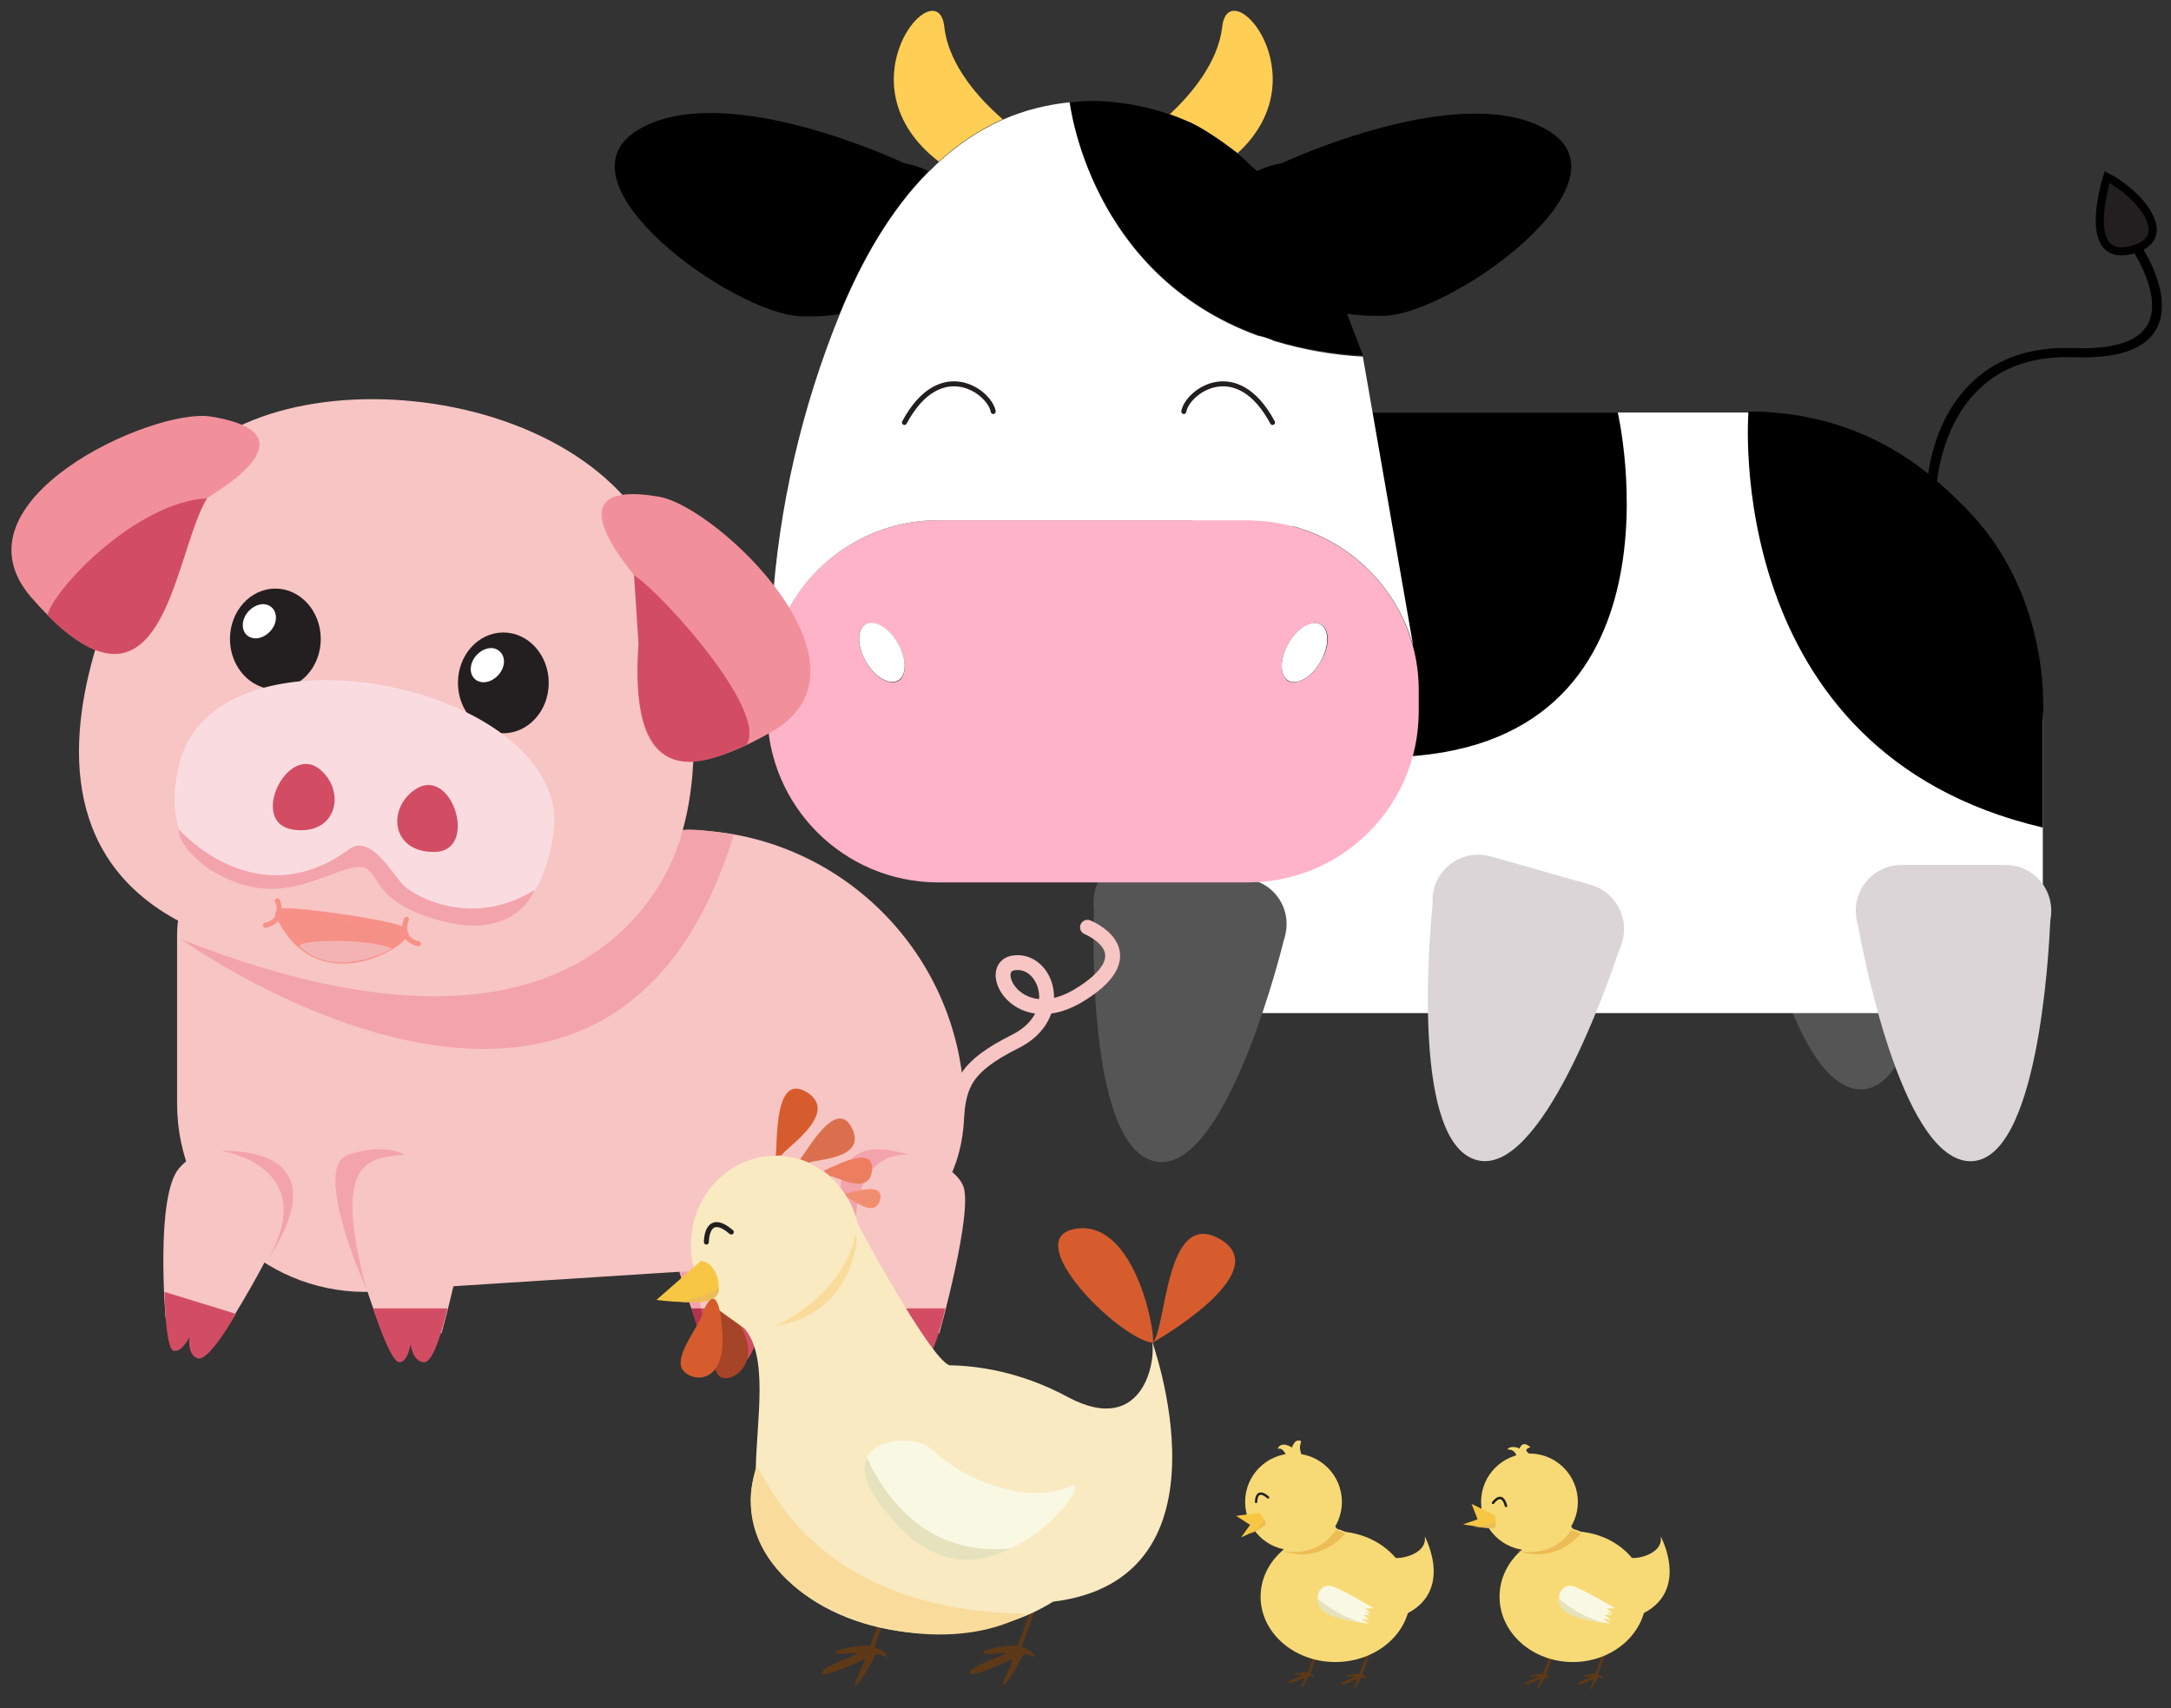 <?xml version="1.0" encoding="utf-8"?>
<!-- Generator: Adobe Illustrator 22.1.0, SVG Export Plug-In . SVG Version: 6.00 Build 0)  -->
<svg version="1.1" id="Layer_1" xmlns="http://www.w3.org/2000/svg" xmlns:xlink="http://www.w3.org/1999/xlink" x="0px" y="0px"
	 viewBox="0 0 435.2 342.5" style="enable-background:new 0 0 435.2 342.5;" xml:space="preserve">
<rect x="0" y="0" width="435.2" height="342.5" fill="#333333" stroke="none"/>
<style type="text/css">
	.st0{fill:#565556;}
	.st1{fill:#FFFFFF;stroke:#000000;stroke-width:1.274;stroke-miterlimit:10;}
	.st2{fill:#231F20;stroke:#000000;stroke-width:1.623;stroke-miterlimit:10;}
	.st3{fill:#FFFFFF;}
	.st4{fill:#DBD5D7;}
	.st5{stroke:#000000;stroke-width:0.637;stroke-miterlimit:10;}
	.st6{fill:#FFCE55;}
	.st7{fill:#FFB3C9;}
	.st8{fill:none;stroke:#231F20;stroke-linecap:round;stroke-linejoin:round;}
	.st9{fill:#F7C5C3;}
	.st10{fill:#D24D64;}
	.st11{fill:none;stroke:#F7C5C3;stroke-width:2.983;stroke-linecap:round;stroke-linejoin:round;}
	.st12{fill:#F3A3AC;}
	.st13{fill:#F1909B;}
	.st14{fill:#231F20;}
	.st15{fill:#FADCE0;}
	.st16{fill:#F59087;stroke:#F79086;stroke-width:1.989;stroke-linecap:round;stroke-linejoin:round;}
	.st17{fill:none;stroke:#F79086;stroke-linecap:round;stroke-linejoin:round;}
	.st18{fill:#AF354F;}
	.st19{fill:#F4B3B3;}
	.st20{fill:#5E3918;}
	.st21{fill:#A54426;}
	.st22{fill:#F9EAC2;}
	.st23{fill:#F9F8E2;}
	.st24{fill:#F7C743;}
	.st25{fill:#EBBD54;}
	.st26{fill:#D65C2E;}
	.st27{fill:#DB6F4D;}
	.st28{fill:#ED7D5F;}
	.st29{fill:#F28E70;}
	.st30{fill:#E5E2BD;}
	.st31{fill:#F7DA76;}
	.st32{fill:#F9DC9B;}
	.st33{fill:none;stroke:#231F20;stroke-width:0.476;stroke-linecap:round;stroke-linejoin:round;}
	.st34{fill:none;stroke:#231F20;stroke-width:0.5;stroke-linecap:round;stroke-linejoin:round;}
</style>
<g id="Layer_2_5_">
	<g id="Alpaca_1_">
		<path class="st0" d="M389.2,168.2c0-5.1-4.1-9.2-9.2-9.2h-20.8c-5.1,0-9.2,4.1-9.2,9.2l0,0c0,1.1,0.2,2.1,0.5,3.1
			c1.6,8.9,9.4,46.8,22.4,47.1c13.6,0.2,15.8-41.6,16.1-48.1C389.2,169.6,389.2,168.9,389.2,168.2L389.2,168.2z"/>
		<path class="st1" d="M404,152.8"/>
		<path class="st2" d="M422.4,35.5c0,0-5.4,16.9,4.5,14.7S428.7,38.7,422.4,35.5z"/>
		<path class="st3" d="M253.3,82.7h97.2c32.6,0,59,26.4,59,59v47.2c0,7.8-6.3,14.2-14.2,14.2l0,0H253.3c-7.8,0-14.2-6.3-14.2-14.2
			V96.8C239.1,89,245.5,82.7,253.3,82.7C253.3,82.7,253.3,82.7,253.3,82.7z"/>
		<path class="st0" d="M257.7,187.2c1.1-5-2.1-9.9-7.1-10.9l-20.3-4.4c-5-1.1-9.9,2.1-10.9,7.1l0,0c-0.2,1-0.3,2.1-0.1,3.1
			c-0.3,9.1-0.6,47.8,12.1,50.7c13.3,3.1,24.2-37.3,25.8-43.7C257.3,188.5,257.6,187.9,257.7,187.2z"/>
		<path class="st4" d="M325.2,188.8c1.4-4.9-1.4-10-6.3-11.4l-20-5.7c-4.9-1.4-10,1.4-11.4,6.3l0,0c-0.3,1-0.4,2.1-0.3,3.1
			c-0.9,9-3.9,47.6,8.6,51.4c13,4,26.6-35.6,28.7-41.8C324.8,190.2,325,189.5,325.2,188.8L325.2,188.8z"/>
		<path class="st4" d="M411.2,182.6c0-5.1-4.1-9.2-9.2-9.2h-20.8c-5.1,0-9.2,4.1-9.2,9.2l0,0c0,1.1,0.2,2.1,0.5,3.1
			c1.6,8.9,9.4,46.8,22.4,47.1c13.6,0.2,15.8-41.6,16.1-48.1C411.1,184,411.2,183.3,411.2,182.6L411.2,182.6z"/>
		<path d="M324.3,82.7c0,0,15.7,67.9-45.6,69.1s-4.8-69.1-4.8-69.1L324.3,82.7z"/>
		<path d="M350.5,82.5c0,0-5.7,68.3,59,83.4v-21.4c0,0,2.2-22.4-13.2-40.2C380.9,86.5,363.7,82.5,350.5,82.5z"/>
		<path class="st5" d="M387.9,97.6l-1.3,0c0-0.5,0.5-12.9,9.1-20.9c5-4.7,11.7-6.9,20-6.6c8,0.3,13.1-1.3,15.1-4.9
			c3.2-5.8-2.9-15-3-15.1l1.1-0.7c0.3,0.4,6.6,9.9,3.1,16.4c-2.2,4-7.7,5.8-16.2,5.5c-7.9-0.3-14.3,1.8-19,6.2
			C388.4,85.3,387.9,97.5,387.9,97.6z"/>
		<path class="st6" d="M238.2,24.4c0.2,0.1,0.3,0.2,0.5,0.2c0.8,0.4,1.7,0.9,2.4,1.3c2.4,1.5,4.8,3.1,7,4.8
			C265,15.2,246.3-6,245,5.4c-0.8,7.1-6.2,13.5-10.5,17.5c1.1,0.4,2.2,0.8,3.3,1.3C237.9,24.2,238,24.3,238.2,24.4z"/>
		<path d="M181.2,32.7c0,0-36.1-17.2-53.4-6.6s19.1,36.7,32.6,37.3c2.6,0.1,5.2,0,7.8-0.4c4.5-10.8,10.3-21,17.9-28.7
			C184.7,33.6,183,33,181.2,32.7z"/>
		<path d="M277.8,63.3c13.5-0.7,49.9-26.6,32.6-37.1S257,32.7,257,32.7c-1.7,0.3-3.4,0.8-5,1.6l0,0c0,0-0.3-0.3-0.8-0.7
			c-0.5-0.4-1.1-1-1.9-1.8c-2.6-2.2-5.3-4.2-8.2-5.9c-0.8-0.5-1.6-0.9-2.4-1.3c-0.2-0.1-0.3-0.2-0.5-0.2c-0.2-0.1-0.3-0.1-0.5-0.2
			c-4.6-2-9.4-3.2-14.3-3.7c-3-0.4-6-0.3-8.9,0l0,0c0,0.3,5.3,47.5,58.7,50.8h0l0-0.1l-3.1-8.1l-0.1-0.2l0,0
			C272.6,63.3,275.2,63.4,277.8,63.3z"/>
		<path class="st6" d="M189.3,5.4c-1.3-11.8-21.4,11.4-1.1,27c3.8-3.5,8.1-6.4,12.8-8.5C196.6,20.1,190.2,13.3,189.3,5.4z"/>
		<path class="st7" d="M250.3,104.3h-62.4c-15.4,0.1-28.8,10.4-32.9,25.2c-0.8,2.9-1.2,5.9-1.2,8.8v4.5c0.1,18.8,15.3,34,34.1,34.1
			h62.4c18.8-0.1,34-15.3,34.1-34.1v-4.5c0-3-0.4-6-1.2-8.9C279.2,114.7,265.7,104.4,250.3,104.3z M258.3,129
			c1.8-3.1,4.7-4.8,6.5-3.8c1.8,1,1.8,4.4-0.1,7.5c-1.8,3.1-4.7,4.8-6.5,3.8C256.5,135.4,256.5,132.1,258.3,129L258.3,129z
			 M173.5,125.2c1.8-1,4.7,0.7,6.5,3.8c1.8,3.1,1.8,6.5,0.1,7.5c-1.8,1-4.7-0.7-6.5-3.8S171.7,126.2,173.5,125.2L173.5,125.2z"/>
		<ellipse transform="matrix(0.5 -0.866 0.866 0.5 17.472 291.882)" class="st3" cx="261.5" cy="130.8" rx="6.5" ry="3.7"/>
		<ellipse transform="matrix(0.866 -0.5 0.5 0.866 -41.723 105.905)" class="st3" cx="176.8" cy="130.8" rx="3.7" ry="6.5"/>
		<path class="st0" d="M166.7,233"/>
		<path class="st3" d="M273.2,71.5c-6-0.3-12-1.4-17.7-3.1c-1.1-0.5-2.2-0.9-3.4-1.1c-33.8-12.4-37.6-46.6-37.7-46.8
			c-4.6,0.5-9.1,1.6-13.4,3.5c-4.7,2.1-9,5-12.8,8.5c-0.7,0.6-1.3,1.3-2,1.9c-7.7,7.7-13.5,17.9-17.9,28.7
			c-7.6,18.7-12.2,38.6-13.5,58.7c0.1,1.8,0,7.4,0.3,7.7c4-14.8,17.5-25.2,32.9-25.2h62.4c15.4,0.1,28.8,10.4,32.9,25.2L273.2,71.5z
			"/>
		<path class="st8" d="M237.3,82.5c0.7-4,10.6-11.2,17.8,2.2"/>
		<path class="st8" d="M199.1,82.5c-0.7-4-10.6-11.2-17.8,2.2"/>
	</g>
</g>
<g id="Layer_2_2_">
	<g id="Pig">
		<path class="st9" d="M134.2,237.8c-2.9,6.8,6.3,29.5,6.3,29.5h11.8c0,0,6.8-24.3,4.8-29.5C154.7,231.7,138.6,227.5,134.2,237.8z"
			/>
		<path class="st10" d="M138.6,262.3h14.9c0,0-2.4,11-4.7,10.8c-2.3-0.1-2.7-3.6-2.7-3.6s-0.5,3.5-2.2,3.6
			C142.2,273.3,138.6,262.3,138.6,262.3z"/>
		<path class="st11" d="M191.7,224.3c0.6-6.8,1.6-10.4,11.8-15.5s6.4-16.4,0-15.8c-6.4,0.5,0.5,14.6,13.5,6.1c13-8.4,1-13.2,1-13.2"
			/>
		<path class="st9" d="M157.4,253.6L73.1,259c-20.7-0.1-37.5-16.8-37.6-37.6v-34c0-11.6,9.4-21,21-21h80.9
			c30.8,0.1,55.8,25.1,55.9,55.9l0,0C193.4,242.5,177.6,253.6,157.4,253.6z"/>
		<path class="st12" d="M136.8,166.5c0,0-11.7,56.9-100.5,21.8c0,0,85.6,61.4,110.8-21C147.1,167.3,138,165.8,136.8,166.5z"/>
		<path class="st9" d="M170.2,237.8c-2.9,6.8,6.3,29.5,6.3,29.5h11.8c0,0,6.8-24.3,4.8-29.5C190.7,231.7,174.6,227.5,170.2,237.8z"
			/>
		<path class="st10" d="M174.6,262.3h14.9c0,0-2.4,11-4.7,10.8c-2.3-0.1-2.7-3.6-2.7-3.6s-0.5,3.5-2.2,3.6
			C178.1,273.3,174.6,262.3,174.6,262.3z"/>
		<path class="st9" d="M35.9,234.2c-4.8,5.6-2.7,30-2.7,30l11.3,3.5c0,0,13.6-21.3,13.2-26.8C57.3,234.5,43.2,225.7,35.9,234.2z"/>
		<path class="st10" d="M33,259l14.3,4.4c0,0-5.5,9.8-7.7,8.9c-2.2-0.8-1.6-4.3-1.6-4.3s-1.5,3.2-3.2,2.8S33,259,33,259z"/>
		<path class="st9" d="M70.4,237.8c-2.9,6.8,6.3,29.5,6.3,29.5h11.8c0,0,6.8-24.3,4.8-29.5C90.8,231.7,74.8,227.5,70.4,237.8z"/>
		<path class="st10" d="M74.8,262.3h14.9c0,0-2.4,11-4.7,10.8c-2.3-0.1-2.7-3.6-2.7-3.6s-0.5,3.5-2.2,3.6
			C78.3,273.3,74.8,262.3,74.8,262.3z"/>
		<path class="st9" d="M33.9,98.2c14.8-28.8,88-23.4,99.7,16.4s13.1,102.6-85.7,74.8C-14.9,171.6,33.9,98.2,33.9,98.2z"/>
		<path class="st13" d="M42.2,83.5c-11.5-1.8-52.8,16.9-35.9,36.3c28.7,32.9,28.8-16,35.6-20.2C53.2,92.6,57.3,85.9,42.2,83.5z"/>
		<path class="st13" d="M132.2,99.6c11.7,2.1,45.3,34.1,22.5,47.1c-38.8,22.2-22.4-25.1-27.6-31.4
			C118.5,104.7,116.8,96.9,132.2,99.6z"/>
		<ellipse class="st14" cx="55.2" cy="128.1" rx="9.1" ry="10.1"/>
		<path class="st3" d="M55,125.3c-0.8,1.8-2.8,3-4.4,2.6c-1.7-0.4-2.4-2.2-1.6-4.1c0.8-1.8,2.8-3,4.4-2.6S55.8,123.4,55,125.3z"/>
		<ellipse class="st14" cx="100.9" cy="136.9" rx="9.1" ry="10.1"/>
		<path class="st3" d="M100.7,134.1c-0.8,1.8-2.8,3-4.4,2.6c-1.7-0.4-2.4-2.2-1.6-4.1c0.8-1.8,2.8-3,4.4-2.6
			C100.8,130.5,101.5,132.3,100.7,134.1z"/>
		<path class="st15" d="M35.9,153.3c-6.7,27.4,25.5,28.8,33.5,19.5c3.9-4.6,4.2,4.2,9.8,7.6c2.2,1.3,26.9,16.9,31.7-12.9
			C115.7,137.7,43.4,122.4,35.9,153.3z"/>
		<path class="st10" d="M83.5,158.1c-5.9,3.6-5.3,12.8,3.6,12.7S90.7,153.7,83.5,158.1z"/>
		<path class="st10" d="M64.2,154.3c5.3,4.5,3.2,13.4-5.6,12C49.8,164.8,57.7,148.8,64.2,154.3z"/>
		<path class="st12" d="M35.9,166.3c0,0,15.5,17.8,34.3,3.8c4.2-2.7,8.4,5,10.6,7.3c2.2,2.3,13.9,8.8,26.4,1c0,0-3.8,10.2-18.5,6.3
			c-15.2-4-12.2-10.7-16.5-10.9c-5.7-0.2-16,9.8-30.7,0.2C35,168.8,35.9,166.3,35.9,166.3z"/>
		<path class="st16" d="M56.2,183.3c-0.5-1.1,23.4,2.2,24.5,3.6C81.8,188.3,64,200,56.2,183.3z"/>
		<path class="st17" d="M81.5,184.3c-0.3,0.5-1.4,4.1,2.4,4.9"/>
		<path class="st17" d="M55.6,180.6c0.3,0.5,1.4,4.1-2.4,4.9"/>
		<path class="st12" d="M44.2,230.7c0,0,20,2.8,9.7,21.4C53.8,252.1,69.8,230.7,44.2,230.7z"/>
		<path class="st12" d="M182.1,231.5c0,0-14.3-1.9-9.7,23.9C172.4,255.5,158.9,224.3,182.1,231.5z"/>
		<path class="st12" d="M81.1,231.5c-7.9,0.6-14.3,1.6-7.7,26.8c0,0-11-24.3-3.6-26.8S81.1,231.5,81.1,231.5z"/>
		<polygon class="st12" points="136.2,255 139.7,254.8 140.5,262.3 138.6,262.3 		"/>
		<path class="st18" d="M140.5,262.3l2.2,9.9c-1.8-3.1-3.2-6.4-4.1-9.9H140.5z"/>
		<path class="st10" d="M9.5,123.3c1.6-5.7,18.1-22.7,32-23.4c-5.6,9.2-7.7,36.1-22.4,30.4C13.8,128.1,9.5,123.3,9.5,123.3z"/>
		<path class="st10" d="M127.1,115.3c0.2,0.1,0.3,0.2,0.4,0.3c5.2,3.5,26.7,27,22.1,33.8c-5.2,2-24,13-21.6-20.3L127.1,115.3z"/>
		<path class="st19" d="M60.2,189.9c-1.8-1.6,14.1-1.9,18.4,0.3C78.5,190.2,67.8,196.6,60.2,189.9z"/>
	</g>
</g>
<g id="Layer_2_4_">
	<g id="Chicken_1_">
		<path class="st20" d="M262.1,335.3c-0.6-0.2-3,0.3-2.7,0.5c0.4,0.1,1.4-0.1,1.7,0c0.3,0.1-2.7,1-2.8,1.5s2.9-0.8,3.2-1
			c0.3-0.2-0.6,1.6-0.7,1.9c0,0.4,0.5-0.1,1.6-2.2c0.3-0.2,0.8,0.2,0.9,0.2C263.4,336.1,263.3,335.6,262.1,335.3z"/>
		<path class="st20" d="M272.6,335.6c-0.6-0.2-3,0.3-2.7,0.5c0.4,0.1,1.4-0.1,1.7,0c0.3,0.1-2.7,1-2.8,1.5s2.9-0.8,3.2-1
			c0.3-0.2-0.6,1.6-0.7,1.9c0,0.4,0.5-0.1,1.6-2.2c0.3-0.2,0.8,0.2,0.9,0.2C274,336.4,273.9,335.9,272.6,335.6z"/>
		<path class="st20" d="M309.4,335.6c-0.6-0.2-3,0.3-2.7,0.5c0.4,0.1,1.4-0.1,1.7,0c0.3,0.1-2.7,1-2.8,1.5c0,0.5,2.9-0.8,3.2-1
			s-0.6,1.6-0.7,1.9c0,0.4,0.5-0.1,1.6-2.2c0.3-0.2,0.8,0.2,0.9,0.2C310.8,336.5,310.7,336,309.4,335.6z"/>
		<path class="st20" d="M320,335.6c-0.6-0.2-3,0.3-2.7,0.5c0.4,0.1,1.4-0.1,1.7,0c0.3,0.1-2.7,1-2.8,1.5c0,0.5,2.9-0.8,3.2-1
			s-0.6,1.6-0.7,1.9c0,0.4,0.5-0.1,1.6-2.2c0.3-0.2,0.8,0.2,0.9,0.2C321.4,336.5,321.3,336,320,335.6z"/>
		<polygon class="st20" points="207.2,321.3 203.7,330.8 204.6,330.8 208,321.3 		"/>
		<path class="st20" d="M204.1,330c-1.5-0.4-7.6,0.7-7,1.4c0.9,0.4,3.6-0.1,4.4,0c0.9,0.1-7,2.6-7.1,3.9c-0.1,1.3,7.4-2.1,8.3-2.6
			c0.9-0.5-1.6,4-1.7,4.8c-0.1,1,1.3-0.3,4.1-5.7c0.8-0.6,2,0.5,2.3,0.4C207.5,332.1,207.3,330.8,204.1,330z"/>
		<polygon class="st20" points="177.6,321.3 174.1,330.8 175.1,330.8 178.4,321.3 		"/>
		<path class="st20" d="M174.5,330c-1.5-0.4-7.6,0.7-7,1.4c0.9,0.4,3.6-0.1,4.4,0c0.9,0.1-7,2.6-7.1,3.9s7.4-2.1,8.3-2.6
			s-1.6,4-1.7,4.8c-0.1,1,1.3-0.3,4.1-5.7c0.8-0.6,2,0.5,2.3,0.4C177.9,332.1,177.7,330.8,174.5,330z"/>
		<path class="st21" d="M142.4,264c0.8,2.5-0.3,9.7,1.7,11.8c2,2.1,9.9-2.5,3.3-11.5C140.9,255.3,142.4,264,142.4,264z"/>
		<path class="st22" d="M230.8,268.5c1.2,3.1-1.1,19.9-16.7,11.6c-9.8-5.3-18.6-6.3-23.8-6.4l0,0c-4-1.5-18.3-28.2-18.3-28.2l0,0
			c-1.8-7.9-8.5-13.8-16.5-13.8c-9.4,0-17,8-17,17.9c0,4.6,1.7,9,4.7,12.4c0,0,6,4.3,6,4.3c4.9,5.6,2.5,18.1,2.3,28.3
			c-0.6,2-1,4-1,6.1c0,14.8,16.5,26.8,36.8,26.8c9.1,0,17.4-2.4,23.8-6.4l0,0C248.5,316.5,230.8,268.5,230.8,268.5z"/>
		<path class="st23" d="M186.3,290.2c9.5,8.7,21.7,10.8,28.1,7.8s-15.4,26.8-33.5,8.6C162.7,288.3,182.7,286.9,186.3,290.2z"/>
		<path class="st24" d="M140.5,252.8l-8.9,7.8c0,0,10.9,1.5,12.1-1S143,252.8,140.5,252.8z"/>
		<path class="st25" d="M136.5,261c0,0,7.1-1.8,7.6-2.9C144.1,258.1,145.1,261.8,136.5,261z"/>
		<path class="st26" d="M155.5,231.7c0.4-2.6-0.4-16.9,6.3-12.7s-4.7,11.4-5.1,12.6C155.8,231.7,155.5,231.7,155.5,231.7z"/>
		<path class="st27" d="M160.4,232.4c1.5-1.8,7.3-12.5,10.4-6.2c3.1,6.3-7.7,6.2-8.6,6.9C161.5,232.8,161,232.6,160.4,232.4z"/>
		<path class="st28" d="M165.1,234.7c1.7-0.6,10.2-5.5,9.7-0.1c-0.5,5.4-7.5,1-8.4,1.2C165.3,234.9,165.1,234.7,165.1,234.7z"/>
		<path class="st29" d="M169.4,239.3c1.3-0.2,8.1-2.6,7,1.3c-1.1,3.8-5.8-0.4-6.5-0.5C169.7,239.7,169.4,239.3,169.4,239.3z"/>
		<path class="st26" d="M140.9,263.1c-0.6,2.6-5,7.6-4.4,10.7s9.2,5.1,8.3-6.9C143.9,254.9,140.9,263.1,140.9,263.1z"/>
		<path class="st26" d="M231,269.2c-7-1-27.2-21.3-15.1-22.9C228.1,244.7,232,269.3,231,269.2z"/>
		<path class="st26" d="M231,269.2c2.9-2.3,2.4-27.4,13.7-20.7C255.9,255.2,231,269.2,231,269.2z"/>
		<path class="st30" d="M173.8,292.3c1.7,3.6,9.5,20.2,28.9,18.1c-11.1,5.4-19.3,0.9-26.9-9.7C171.9,295.3,173.8,292.3,173.8,292.3z
			"/>
		<polygon class="st20" points="264.3,329.6 262,335.7 262.6,335.7 264.8,329.6 		"/>
		<polygon class="st20" points="274.7,329.6 272.5,335.7 273.1,335.7 275.3,329.6 		"/>
		<circle class="st31" cx="259.3" cy="301.1" r="9.7"/>
		<ellipse class="st31" cx="267.7" cy="320.1" rx="15" ry="13.1"/>
		<path class="st31" d="M266.9,302.9c0,0,0.3,3.5,1.4,3.7c1.1,0.2,9.4,4.1,10.2,5.3s7.8,0,7.1-3.9c0,0,6.6,12.1-5.5,16.3
			C268,328.6,257.3,310.1,266.9,302.9z"/>
		<path class="st24" d="M252.5,303.3c0.4,0.3,1.2,1.8,1.2,2.3c-0.1,0.5-4.9,2.6-4.9,2.6l1.8-2.5l-2.8-1.8L252.5,303.3z"/>
		<path class="st25" d="M250.6,307.5c0,0,3.1-2.2,2.7-3.1c0,0,0.5,0.9,0.4,1.2C253.6,306.1,250.6,307.5,250.6,307.5z"/>
		<path class="st25" d="M256.9,310.8c0,0,6.7,2.1,10.9-4.1l1.9,0.7C269.7,307.5,264.6,313.8,256.9,310.8z"/>
		<polygon class="st20" points="311.5,329.6 309.3,335.7 309.9,335.7 312.1,329.6 		"/>
		<polygon class="st20" points="322,329.6 319.7,335.7 320.3,335.7 322.5,329.6 		"/>
		<circle class="st31" cx="306.6" cy="301.1" r="9.7"/>
		<ellipse class="st31" cx="315.3" cy="320.1" rx="14.7" ry="13.1"/>
		<path class="st31" d="M314.2,302.9c0,0,0.3,3.5,1.4,3.7c1.1,0.2,9.4,4.1,10.2,5.3c0.9,1.2,7.8,0,7.1-3.9c0,0,6.6,12.1-5.5,16.3
			C315.2,328.6,304.5,310.1,314.2,302.9z"/>
		<path class="st24" d="M299.7,303.8c0.1,0.5,0.3,2.1-0.1,2.4c-0.4,0.4-6.3-0.6-6.3-0.6l2.9-1l-1.2-3.1L299.7,303.8z"/>
		<path class="st25" d="M295.2,306c0,0,4.5-0.2,4.6-1.1c0,0,0.1,1.1-0.2,1.4C299.2,306.6,295.2,306,295.2,306z"/>
		<path class="st25" d="M304.1,310.8c0,0,6.7,2.1,10.9-4.1l1.9,0.7C316.9,307.5,311.9,313.8,304.1,310.8z"/>
		<path class="st32" d="M171.3,248.3c1.1-4.5,1.4,15-15.8,17.5C155.5,265.8,168.3,260.2,171.3,248.3z"/>
		<path class="st32" d="M151.5,294.5c1-3.5,7.3,28.4,54.3,29C186,335.2,143.5,321.3,151.5,294.5z"/>
		<path class="st23" d="M266.4,317.9c-2.8,0-2.9,4-0.8,5.3c2.4,1.6,8.8,2.3,8.8,2.3l-1.5-1l1.6,0.3l-1.2-1.1l1.4,0.2l-1-0.7l1.2,0.2
			l-1.2-0.9l1.6-0.1C275.3,322.4,268,317.9,266.4,317.9z"/>
		<path class="st30" d="M264.2,320.5c0.7,0.6,3.7,3.2,8.7,4.8C268.4,324.5,264,323.8,264.2,320.5z"/>
		<path class="st23" d="M314.8,317.9c-2.8,0-2.9,4-0.8,5.3c2.4,1.6,8.8,2.3,8.8,2.3l-1.5-1l1.6,0.3l-1.2-1.1l1.4,0.2l-1-0.7l1.2,0.2
			l-1.2-0.9l1.6-0.1C323.7,322.4,316.3,317.9,314.8,317.9z"/>
		<path class="st30" d="M312.5,320.5c0.7,0.6,3.7,3.2,8.7,4.8C316.7,324.5,312.3,323.8,312.5,320.5z"/>
		<path class="st31" d="M304.1,292.3c-0.2-1.4-1.1-1.7-1.7-1.7c-0.6,0,0.5-1,2.2-0.2c0.7-1.6,1.7-0.6,2.2-0.3
			c-0.9,0.4-1.2,0.6-0.3,1.3C307.5,292.1,304.1,292.3,304.1,292.3z"/>
		<path class="st31" d="M257.9,292.2c-0.2-1.3-1.2-2.1-1.8-1.7c0.7-1.8,2.9-0.3,2.9-0.3s0.5-1.9,1.8-1.3c0,0.9-0.6,0.9,0.2,3
			S257.9,292.2,257.9,292.2z"/>
		<path class="st8" d="M141.6,249c0-0.8,0.3-6,5-2"/>
		<path class="st33" d="M251.8,301.1c0-0.4,0.1-2.9,2.4-0.9"/>
		<path class="st34" d="M299.3,301.3c0.2-0.3,1.8-2.4,2.6,0.6"/>
	</g>
</g>
</svg>
